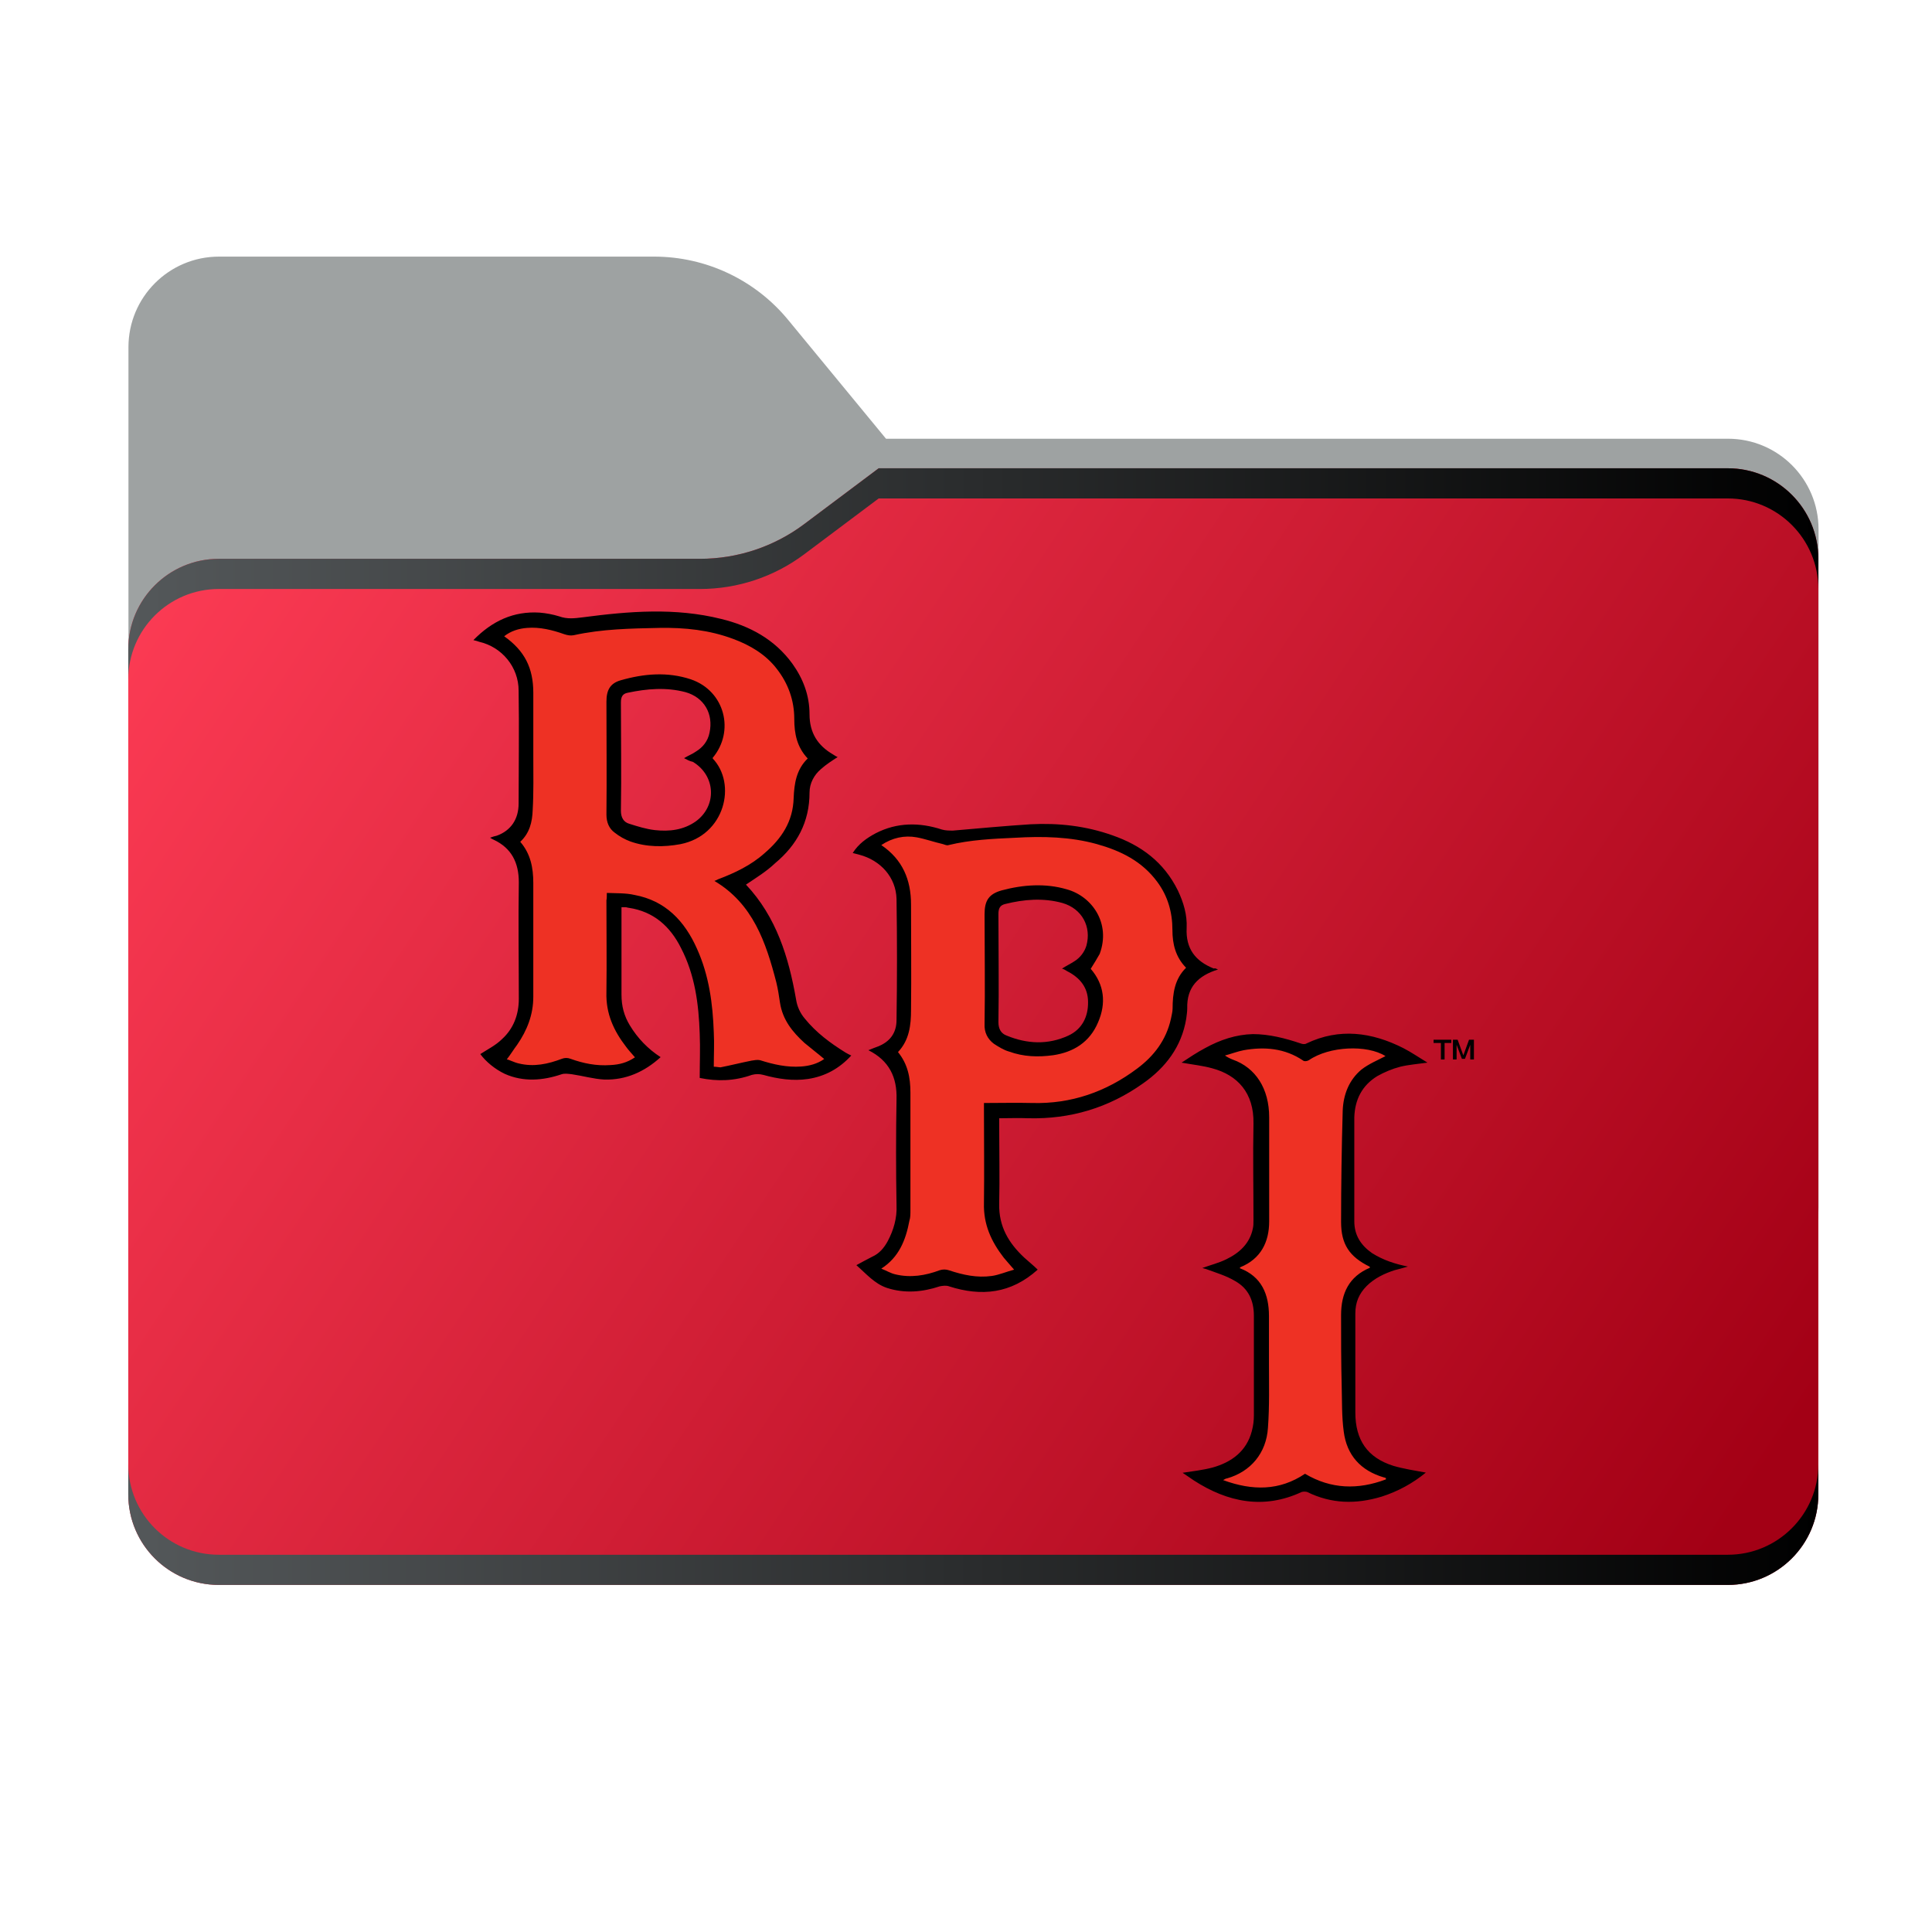 <?xml version="1.0" encoding="UTF-8" standalone="no"?>
<!-- Created with Inkscape (http://www.inkscape.org/) -->

<svg
   version="1.1"
   id="svg1"
   width="341.333"
   height="341.333"
   viewBox="0 0 341.333 341.333"
   xmlns="http://www.w3.org/2000/svg"
   xmlns:svg="http://www.w3.org/2000/svg">
  <defs
     id="defs1">
    <clipPath
       clipPathUnits="userSpaceOnUse"
       id="clipPath2">
      <path
         d="M 0,256 H 256 V 0 H 0 Z"
         transform="translate(-104.425,-213.622)"
         id="path2" />
    </clipPath>
    <mask
       maskUnits="userSpaceOnUse"
       x="0"
       y="0"
       width="1"
       height="1"
       id="mask2">
      <path
         id="path3"
         d="M 17,194 H 241 V 84 H 17 Z"
         style="fill:#000000;fill-opacity:1;fill-rule:nonzero;stroke:none"
         transform="matrix(1.333,0,0,-1.333,0,341.333)"
         clip-path="url(#clipPath4)" />
      <g
         id="g6"
         clip-path="url(#clipPath7)">
        <path
           d="M 104.425,213.622 C 100.056,218.927 93.544,222 86.671,222 H 29 c -6.627,0 -12,-5.373 -12,-12 V 197.863 187.8 96 c 0,-6.627 5.373,-12 12,-12 h 200 c 6.627,0 12,5.373 12,12 v 89.863 c 0,6.627 -5.373,12 -12,12 H 117.404 Z"
           transform="matrix(1.333,0,0,-1.333,0,341.333)"
           style="fill:url(#linearGradient5);fill-rule:evenodd;stroke:none"
           opacity="1"
           clip-path="url(#clipPath5)"
           id="path6" />
      </g>
    </mask>
    <clipPath
       clipPathUnits="userSpaceOnUse"
       id="clipPath4">
      <path
         d="M 17,194 H 241 V 84 H 17 Z"
         id="path4" />
    </clipPath>
    <linearGradient
       x1="0"
       y1="0"
       x2="1"
       y2="0"
       gradientUnits="userSpaceOnUse"
       gradientTransform="matrix(180.768,-181.142,181.142,180.768,32.582,237.549)"
       spreadMethod="pad"
       id="linearGradient5">
      <stop
         style="stop-opacity:1;stop-color:#05815d"
         offset="0"
         id="stop4" />
      <stop
         style="stop-opacity:1;stop-color:#0c575f"
         offset="1"
         id="stop5" />
    </linearGradient>
    <clipPath
       clipPathUnits="userSpaceOnUse"
       id="clipPath5">
      <path
         d="M 17,194 H 241 V 84 H 17 Z"
         id="path5" />
    </clipPath>
    <clipPath
       clipPathUnits="userSpaceOnUse"
       id="clipPath7">
      <path
         d="M 17,194 H 241 V 84 H 17 Z"
         transform="matrix(1.333,0,0,-1.333,0,341.333)"
         id="path7" />
    </clipPath>
    <clipPath
       clipPathUnits="userSpaceOnUse"
       id="clipPath8">
      <path
         d="M 17,194 H 241 V 84 H 17 Z"
         transform="translate(-92.789,-182)"
         id="path8" />
    </clipPath>
    <clipPath
       clipPathUnits="userSpaceOnUse"
       id="clipPath10">
      <path
         d="M 0,256 H 256 V 0 H 0 Z"
         transform="matrix(1.333,0,0,-1.333,0,341.333)"
         id="path10" />
    </clipPath>
    <linearGradient
       x1="0"
       y1="0"
       x2="1"
       y2="0"
       gradientUnits="userSpaceOnUse"
       gradientTransform="matrix(224,-148,148,224,17,194)"
       spreadMethod="pad"
       id="linearGradient12">
      <stop
         style="stop-opacity:1;stop-color:#ff3d56"
         offset="0"
         id="stop10" />
      <stop
         style="stop-opacity:1;stop-color:#a30015"
         offset="0.953"
         id="stop11" />
      <stop
         style="stop-opacity:1;stop-color:#a30015"
         offset="1"
         id="stop12" />
    </linearGradient>
    <linearGradient
       x1="0"
       y1="0"
       x2="1"
       y2="0"
       gradientUnits="userSpaceOnUse"
       gradientTransform="matrix(224.017,-2.5,2.5,224.017,16.925,55.317)"
       spreadMethod="pad"
       id="linearGradient14">
      <stop
         style="stop-opacity:1;stop-color:#54585a"
         offset="0"
         id="stop13" />
      <stop
         style="stop-opacity:1;stop-color:#000000"
         offset="1"
         id="stop14" />
    </linearGradient>
    <linearGradient
       x1="0"
       y1="0"
       x2="1"
       y2="0"
       gradientUnits="userSpaceOnUse"
       gradientTransform="matrix(224,0,0,224,17,180)"
       spreadMethod="pad"
       id="linearGradient16">
      <stop
         style="stop-opacity:1;stop-color:#54585a"
         offset="0"
         id="stop15" />
      <stop
         style="stop-opacity:1;stop-color:#000000"
         offset="1"
         id="stop16" />
    </linearGradient>
    <clipPath
       clipPathUnits="userSpaceOnUse"
       id="clipPath18">
      <path
         d="M 59,56 H 197 V 176.001 H 59 Z"
         transform="translate(-183.614,-60.45)"
         id="path18" />
    </clipPath>
    <clipPath
       clipPathUnits="userSpaceOnUse"
       id="clipPath20">
      <path
         d="M 59,56 H 197 V 176.001 H 59 Z"
         transform="translate(-183.61,-59.963)"
         id="path20" />
    </clipPath>
    <clipPath
       clipPathUnits="userSpaceOnUse"
       id="clipPath22">
      <path
         d="M 59,56 H 197 V 176.001 H 59 Z"
         transform="translate(-194.654,-118.234)"
         id="path22" />
    </clipPath>
  </defs>
  <g
     id="layer-MC0">
    <path
       id="path1"
       d="m 0,0 c -4.369,5.305 -10.881,8.378 -17.754,8.378 h -57.671 c -6.627,0 -12,-5.372 -12,-12 v -12.137 -10.063 -91.8 c 0,-6.627 5.373,-12 12,-12 h 200 c 6.627,0 12,5.373 12,12 v 89.863 c 0,6.628 -5.373,12 -12,12 H 12.979 Z"
       style="fill:#9ea2a2;fill-opacity:1;fill-rule:evenodd;stroke:none"
       transform="matrix(1.333,0,0,-1.333,139.233,56.505)"
       clip-path="url(#clipPath2)" />
    <g
       mask="url(#mask2)"
       id="g10"
       clip-path="url(#clipPath10)">
      <g
         id="g9">
        <path
           d="M 0,0 C 4.975,0 9.816,1.613 13.797,4.598 L 23.67,12 h 112.541 c 6.627,0 12,-5.373 12,-12 v -34 -52 c 0,-6.627 -5.373,-12 -12,-12 h -200 c -6.627,0 -12,5.373 -12,12 v 52 22 c 0,6.627 5.373,12 12,12 h 58 z"
           style="fill:#a6a1a1;fill-opacity:1;fill-rule:evenodd;stroke:none"
           transform="matrix(1.333,0,0,-1.333,123.719,98.667)"
           clip-path="url(#clipPath8)"
           id="path9" />
      </g>
    </g>
    <path
       id="path12"
       d="m 116.459,194 -9.873,-7.402 C 102.605,183.613 97.764,182 92.789,182 v 0 H 87 29 c -6.628,0 -12,-5.372 -12,-12 v 0 -22 -90 c 0,-6.627 5.372,-12 12,-12 v 0 h 200 c 6.627,0 12,5.373 12,12 v 0 90 34 c 0,6.627 -5.373,12 -12,12 v 0 z"
       transform="matrix(1.333,0,0,-1.333,0,341.333)"
       style="fill:url(#linearGradient12);stroke:none" />
    <path
       id="path14"
       d="M 229,50 H 29 c -6.628,0 -12,5.372 -12,12 v 0 -4 c 0,-6.627 5.372,-12 12,-12 v 0 h 200 c 6.627,0 12,5.373 12,12 v 0 4 c 0,-6.628 -5.373,-12 -12,-12"
       transform="matrix(1.333,0,0,-1.333,0,341.333)"
       style="fill:url(#linearGradient14);stroke:none" />
    <path
       id="path16"
       d="m 116.459,194 -9.873,-7.402 C 102.605,183.613 97.764,182 92.789,182 v 0 H 87 29 c -6.628,0 -12,-5.372 -12,-12 v 0 -4 c 0,6.627 5.372,12 12,12 v 0 h 58 5.789 c 4.975,0 9.816,1.613 13.797,4.597 v 0 L 116.459,190 H 229 c 6.627,0 12,-5.372 12,-12 v 0 4 c 0,6.627 -5.373,12 -12,12 v 0 z"
       transform="matrix(1.333,0,0,-1.333,0,341.333)"
       style="fill:url(#linearGradient16);stroke:none" />
    <path
       id="path17"
       d="m 0,0 c -0.035,0.006 -0.07,0.015 -0.104,0.026 -0.027,0.01 -0.055,0.017 -0.084,0.022 -3.006,0.884 -4.726,2.85 -5.11,5.848 -0.2,1.482 -0.22,2.998 -0.24,4.462 -0.006,0.501 -0.014,1.001 -0.026,1.502 -0.08,3.182 -0.08,6.224 -0.08,9.444 0,3.014 1.192,4.982 3.642,6.016 l 0.166,0.07 v 0.482 l -0.152,0.074 c -2.632,1.288 -3.656,2.886 -3.656,5.698 0,4.65 0.072,9.608 0.216,14.732 0.084,2.204 0.91,4.022 2.38,5.252 0.696,0.54 1.514,0.944 2.306,1.334 0.286,0.142 0.57,0.28 0.84,0.422 l 0.412,0.218 -0.394,0.25 c -2.542,1.61 -7.718,1.34 -10.44,-0.54 -0.129,-0.07 -0.275,-0.102 -0.422,-0.092 l -0.04,0.032 c -2.242,1.52 -4.886,1.984 -8.088,1.418 -0.509,-0.109 -1.011,-0.246 -1.504,-0.412 -0.326,-0.102 -0.662,-0.208 -0.996,-0.294 l -0.584,-0.15 0.502,-0.336 c 0.398,-0.266 0.682,-0.414 1.086,-0.57 2.958,-1.046 4.654,-3.74 4.654,-7.386 V 33.724 c 0,-2.876 -1.224,-4.836 -3.64,-5.826 l -0.048,-0.026 c -0.06,-0.039 -0.11,-0.093 -0.144,-0.155 -0.035,-0.063 -0.054,-0.133 -0.056,-0.205 v -0.186 l 0.174,-0.066 c 2.482,-0.952 3.688,-2.944 3.688,-6.094 v -6.21 c 0,-0.62 0.004,-1.24 0.008,-1.856 0.014,-2.202 0.028,-4.48 -0.142,-6.74 -0.206,-3.168 -2.16,-5.576 -5.228,-6.446 -0.14,-0.01 -0.246,-0.07 -0.368,-0.138 -0.064,-0.037 -0.13,-0.073 -0.196,-0.106 l -0.558,-0.28 0.586,-0.216 c 1.804,-0.664 3.492,-0.996 5.084,-0.996 2.089,-0.008 4.134,0.608 5.872,1.768 3.342,-1.93 6.87,-2.156 10.778,-0.69 l 0.176,0.066 v 0.408 l -0.018,0.25 z m -38.806,68.124 -0.504,-0.862 -0.096,-0.166 0.126,-0.146 c 1.682,-1.938 1.994,-4.286 0.902,-6.79 l -0.002,-0.002 c -0.996,-2.356 -2.924,-3.764 -5.728,-4.184 -2.214,-0.3 -4.034,-0.148 -5.744,0.476 -0.676,0.208 -1.326,0.6 -1.916,0.984 -0.812,0.602 -1.204,1.426 -1.132,2.398 0.054,3.264 0.036,6.552 0.018,9.73 -0.008,1.61 -0.018,3.22 -0.018,4.828 0,1.734 0.542,2.492 2.068,2.898 1.538,0.424 3.125,0.646 4.72,0.66 1.279,0.007 2.552,-0.17 3.78,-0.526 0.837,-0.23 1.618,-0.629 2.295,-1.174 0.676,-0.544 1.233,-1.221 1.637,-1.99 0.556,-1.076 1.048,-2.822 0.238,-5.022 -0.198,-0.354 -0.418,-0.728 -0.644,-1.112 m 12.584,-0.536 c -1.198,1.174 -1.756,2.7 -1.756,4.802 0,2.476 -0.69,4.664 -2.05,6.504 -1.788,2.464 -4.306,4.044 -8.166,5.124 -3.784,1.048 -7.642,1.016 -10.912,0.846 -2.934,-0.134 -5.966,-0.272 -8.884,-0.98 -0.074,-0.02 -0.218,0.024 -0.358,0.064 -0.09,0.028 -0.18,0.052 -0.272,0.072 -0.456,0.106 -0.916,0.242 -1.36,0.372 -0.68,0.2 -1.384,0.406 -2.112,0.522 -1.718,0.282 -3.362,-0.076 -4.89,-1.066 l -0.342,-0.222 0.338,-0.228 c 2.574,-1.74 3.824,-4.236 3.824,-7.634 0,-1.57 0.006,-3.138 0.012,-4.702 0.02,-3.095 0.016,-6.191 -0.012,-9.286 0,-1.902 -0.2,-3.872 -1.654,-5.404 l -0.166,-0.174 0.154,-0.184 c 1.11,-1.338 1.584,-2.892 1.584,-5.2 v -15.66 c 0,-0.398 0,-0.85 -0.122,-1.242 l -0.008,-0.03 c -0.416,-2.17 -1.168,-4.6 -3.606,-6.17 l -0.448,-0.288 0.496,-0.192 c 0.26,-0.1 0.498,-0.212 0.73,-0.32 0.39,-0.184 0.76,-0.358 1.166,-0.446 1.812,-0.44 3.78,-0.262 6.02,0.55 0.345,0.112 0.716,0.11 1.06,-0.004 1.244,-0.414 2.816,-0.854 4.518,-0.854 0.418,0 0.844,0.026 1.274,0.086 0.686,0.096 1.35,0.314 2.054,0.544 0.314,0.104 0.632,0.208 0.954,0.3 l 0.406,0.118 -0.696,0.8 c -0.352,0.404 -0.66,0.756 -0.948,1.1 -1.844,2.388 -2.634,4.566 -2.562,7.068 0.036,2.808 0.024,5.63 0.012,8.36 -0.006,1.394 -0.012,2.792 -0.012,4.198 v 0.438 c 0.654,0.002 1.296,0.006 1.932,0.012 1.444,0.012 2.808,0.024 4.218,-0.012 5.066,-0.132 9.794,1.42 14.048,4.616 2.458,1.83 4,4.108 4.586,6.78 l 0.06,0.282 c 0.076,0.342 0.16,0.73 0.16,1.094 0,1.85 0.21,3.77 1.728,5.262 l 0.196,0.192 z m -76.808,30.028 c -0.006,1.656 -0.012,3.31 -0.012,4.964 0,1.476 0.47,2.2 1.668,2.576 1.832,0.526 3.502,0.788 5.072,0.788 1.428,0 2.774,-0.216 4.084,-0.65 2.024,-0.67 3.506,-2.188 4.066,-4.162 0.274,-0.995 0.303,-2.042 0.082,-3.05 -0.22,-1.008 -0.682,-1.948 -1.346,-2.738 h -0.466 l 0.25,-0.258 -0.192,-0.228 h 0.412 c 1.478,-1.548 1.954,-3.908 1.244,-6.168 -0.768,-2.444 -2.784,-4.208 -5.394,-4.718 -2.414,-0.442 -4.592,-0.326 -6.474,0.34 -0.722,0.275 -1.4,0.655 -2.012,1.126 -0.66,0.472 -0.994,1.206 -0.994,2.18 0.036,3.35 0.024,6.73 0.012,9.998 m 28.816,-42.142 c -0.529,0.459 -1.069,0.907 -1.618,1.342 -0.34,0.274 -0.676,0.544 -1.002,0.818 -1.428,1.308 -2.796,2.838 -3.152,5.156 -0.134,0.882 -0.272,1.792 -0.492,2.728 -1.304,5.034 -2.99,10.2 -7.888,13.338 l 0.022,0.012 c 1.838,0.696 4.202,1.722 6.214,3.496 2.65,2.27 3.906,4.66 3.956,7.512 0.07,1.682 0.272,3.6 1.78,5.056 l 0.194,0.188 -0.188,0.194 c -1.504,1.56 -1.706,3.428 -1.706,5.05 0,2.476 -0.81,4.758 -2.402,6.778 -1.37,1.826 -3.31,3.164 -5.928,4.088 -2.93,1.068 -6.056,1.534 -9.846,1.474 l -0.376,-0.008 c -3.62,-0.076 -7.364,-0.156 -11.066,-0.97 -0.304,-0.06 -0.666,-0.018 -1.102,0.126 -1.48,0.502 -3.232,0.996 -5.02,0.852 -1.248,-0.092 -2.294,-0.472 -3.196,-1.162 l -0.292,-0.222 0.298,-0.212 c 2.628,-1.866 3.75,-4.046 3.75,-7.288 v -8.398 l 0.006,-1.606 c 0.01,-1.84 0.018,-3.742 -0.086,-5.562 -0.07,-1.384 -0.308,-2.83 -1.564,-4.03 l -0.186,-0.178 0.168,-0.194 c 1.15,-1.33 1.662,-2.958 1.662,-5.278 V 63.48 c 0,-2.09 -0.664,-4.06 -2.076,-6.178 -0.25,-0.318 -0.478,-0.658 -0.7,-0.988 -0.216,-0.322 -0.44,-0.654 -0.676,-0.956 l -0.262,-0.334 0.414,-0.096 c 0.128,-0.03 0.312,-0.102 0.526,-0.186 0.306,-0.122 0.688,-0.272 1.064,-0.352 2.184,-0.532 4.198,0.02 5.886,0.632 0.296,0.112 0.623,0.111 0.918,-0.002 1.968,-0.708 3.694,-0.978 5.43,-0.852 1.33,0.092 2.402,0.432 3.37,1.07 l 0.252,0.166 -0.194,0.232 c -0.144,0.171 -0.292,0.339 -0.444,0.504 -0.258,0.27 -0.495,0.559 -0.71,0.864 -1.844,2.388 -2.634,4.566 -2.562,7.068 0.036,2.72 0.024,5.474 0.012,8.136 -0.006,1.346 -0.012,2.692 -0.012,4.04 0.043,0.239 0.061,0.481 0.054,0.724 0.218,-0.008 0.436,-0.012 0.654,-0.016 0.938,-0.02 1.824,-0.04 2.7,-0.238 3.616,-0.67 6.264,-2.96 8.094,-7.002 1.732,-3.818 2.08,-7.854 2.19,-10.946 0.054,-0.99 0.036,-1.95 0.018,-2.966 -0.01,-0.518 -0.018,-1.042 -0.018,-1.584 v -0.27 h 0.27 c 0.184,0 0.374,-0.026 0.54,-0.048 0.136,-0.018 0.252,-0.034 0.35,-0.034 h 0.026 l 0.026,0.006 c 0.692,0.136 1.394,0.294 2.074,0.448 0.676,0.152 1.374,0.31 2.048,0.442 l 0.116,0.018 c 0.308,0.05 0.628,0.1 0.874,0.044 2.022,-0.604 3.74,-0.98 5.552,-0.848 1.292,0.094 2.32,0.436 3.24,1.074 l 0.284,0.196 z"
       style="fill:#ee3124;fill-opacity:1;fill-rule:nonzero;stroke:none"
       transform="matrix(1.333,0,0,-1.333,244.819,260.734)"
       clip-path="url(#clipPath18)" />
    <path
       id="path19"
       d="m 0,0 c -3.672,-1.378 -7.236,-1.296 -10.692,0.756 -3.376,-2.268 -6.966,-2.268 -10.854,-0.838 0.27,0.136 0.352,0.216 0.486,0.216 3.186,0.892 5.238,3.376 5.454,6.696 0.216,2.89 0.136,5.724 0.136,8.614 v 6.21 c 0,2.89 -0.972,5.238 -3.862,6.346 0,0.082 0.082,0.136 0.082,0.136 2.7,1.108 3.808,3.322 3.808,6.076 V 48.01 c 0,3.78 -1.782,6.562 -4.834,7.642 -0.363,0.138 -0.707,0.319 -1.026,0.54 0.838,0.216 1.648,0.54 2.484,0.702 2.754,0.486 5.454,0.27 7.884,-1.378 0.136,-0.136 0.54,-0.082 0.756,0.054 2.7,1.864 7.722,2.08 10.152,0.54 -1.026,-0.54 -2.214,-1.026 -3.186,-1.782 -1.648,-1.378 -2.404,-3.322 -2.484,-5.454 -0.141,-4.913 -0.213,-9.827 -0.216,-14.742 0,-2.97 1.108,-4.618 3.808,-5.94 v -0.136 c -2.754,-1.162 -3.808,-3.376 -3.808,-6.264 0,-3.16 0,-6.264 0.082,-9.45 0.054,-1.998 0,-3.996 0.27,-5.994 0.406,-3.16 2.268,-5.184 5.32,-6.076 0.082,0 0.216,-0.082 0.27,-0.082 l 0,-0.188 H 0 Z m -4.022,8.884 v 13.122 c 0,1.458 0.486,2.62 1.512,3.646 1.026,1.026 2.35,1.648 3.672,2.08 0.54,0.136 1.026,0.27 1.782,0.486 -1.728,0.352 -3.24,0.838 -4.752,1.782 -1.458,1.026 -2.35,2.35 -2.35,4.212 V 48.01 c 0.082,2.35 1.026,4.212 3.052,5.454 0.972,0.54 1.998,0.972 3.052,1.242 1.108,0.27 2.268,0.352 3.592,0.54 -1.162,0.702 -2.134,1.378 -3.186,1.918 -4.212,2.134 -8.506,2.7 -12.852,0.622 -0.216,-0.136 -0.54,-0.082 -0.756,0 -2.08,0.702 -4.212,1.242 -6.346,1.242 -2.214,-0.054 -4.348,-0.756 -6.346,-1.864 -1.026,-0.54 -2.08,-1.242 -3.106,-1.918 1.512,-0.27 2.836,-0.406 4.078,-0.756 3.322,-0.892 5.536,-3.24 5.454,-7.318 -0.082,-4.212 0,-8.478 0,-12.744 0,-0.406 0,-0.838 -0.082,-1.162 -0.406,-1.998 -1.782,-3.24 -3.51,-4.078 -0.972,-0.486 -2.08,-0.756 -3.186,-1.162 0.216,-0.082 0.352,-0.082 0.486,-0.136 1.324,-0.486 2.7,-0.892 3.862,-1.594 1.728,-0.972 2.484,-2.538 2.484,-4.618 V 8.502 c 0,-0.702 -0.082,-1.378 -0.27,-2.08 -0.702,-2.7 -2.7,-4.132 -5.184,-4.834 -1.324,-0.352 -2.62,-0.486 -3.996,-0.702 0.54,-0.352 1.026,-0.702 1.512,-1.026 4.482,-2.89 9.262,-3.862 14.284,-1.512 0.231,0.054 0.471,0.054 0.702,0 3.24,-1.594 6.48,-1.648 9.882,-0.622 2.138,0.68 4.127,1.761 5.86,3.186 -1.458,0.27 -2.89,0.486 -4.294,0.892 -3.458,1.084 -5.05,3.434 -5.05,7.08 M -28.242,62.4 c 0,-0.406 -0.136,-0.892 -0.216,-1.324 -0.622,-2.836 -2.268,-4.968 -4.482,-6.616 -4.132,-3.106 -8.776,-4.698 -13.878,-4.564 -2.134,0.054 -4.212,0 -6.426,0 v -0.702 c 0,-4.212 0.054,-8.344 0,-12.556 -0.082,-2.836 0.972,-5.104 2.62,-7.236 0.406,-0.486 0.838,-0.972 1.378,-1.594 -1.026,-0.27 -1.998,-0.702 -2.97,-0.838 -1.944,-0.27 -3.808,0.136 -5.67,0.756 -0.403,0.136 -0.839,0.136 -1.242,0 -1.864,-0.702 -3.862,-1.026 -5.86,-0.54 -0.622,0.136 -1.162,0.486 -1.864,0.756 2.35,1.512 3.24,3.78 3.726,6.346 0.136,0.406 0.136,0.892 0.136,1.324 v 15.66 c 0,1.998 -0.352,3.78 -1.648,5.374 1.512,1.594 1.728,3.592 1.728,5.59 0.054,4.618 0,9.316 0,13.986 0,3.24 -1.108,5.94 -3.942,7.858 1.458,0.972 3.052,1.324 4.698,1.026 1.162,-0.216 2.268,-0.622 3.456,-0.892 0.27,-0.082 0.54,-0.216 0.756,-0.136 2.89,0.702 5.86,0.838 8.83,0.972 3.672,0.216 7.318,0.136 10.828,-0.838 3.186,-0.892 5.994,-2.268 8.02,-5.022 1.378,-1.864 1.998,-3.996 1.998,-6.346 0,-1.864 0.406,-3.592 1.81,-5.022 -1.516,-1.48 -1.786,-3.424 -1.786,-5.422 m 5.454,5.32 c -2.43,0.972 -3.726,2.62 -3.592,5.374 0.082,1.728 -0.406,3.376 -1.162,4.968 -1.864,3.78 -4.888,5.994 -8.694,7.318 -3.51,1.242 -7.102,1.648 -10.828,1.458 -3.376,-0.216 -6.832,-0.54 -10.288,-0.838 -0.486,0 -0.972,0 -1.458,0.136 -2.97,0.972 -5.94,0.972 -8.776,-0.486 -1.162,-0.622 -2.268,-1.378 -3.052,-2.62 0.352,-0.082 0.54,-0.136 0.838,-0.216 2.89,-0.756 4.888,-3.024 4.968,-5.86 0.082,-5.32 0.082,-10.692 0,-16.066 0,-1.728 -0.892,-2.89 -2.484,-3.51 -0.352,-0.136 -0.756,-0.27 -1.242,-0.486 2.754,-1.378 3.808,-3.592 3.726,-6.48 -0.082,-4.689 -0.082,-9.379 0,-14.068 0.082,-1.728 -0.406,-3.322 -1.162,-4.752 -0.486,-0.892 -1.108,-1.648 -2.08,-2.08 -0.702,-0.352 -1.324,-0.702 -2.08,-1.108 1.324,-1.162 2.43,-2.484 4.078,-3.024 2.35,-0.756 4.698,-0.54 6.966,0.216 0.406,0.082 0.892,0.136 1.242,0 4.294,-1.378 8.208,-0.972 11.746,2.214 -0.54,0.54 -1.162,1.026 -1.782,1.594 -2.08,1.944 -3.376,4.132 -3.322,7.102 0.082,3.51 0,7.102 0,10.612 v 0.756 c 1.324,0 2.62,0.054 3.862,0 5.59,-0.136 10.638,1.378 15.202,4.618 2.97,2.08 5.104,4.834 5.724,8.56 0.054,0.486 0.136,0.892 0.136,1.378 -0.082,2.836 1.458,4.348 4.078,5.158 -0.294,0.132 -0.348,0.186 -0.564,0.132 M -77.466,54.732 c -1.864,-0.136 -3.672,0.27 -5.454,0.838 -0.352,0.082 -0.756,0 -1.108,-0.054 -1.378,-0.27 -2.754,-0.622 -4.132,-0.892 -0.216,0 -0.54,0.082 -0.892,0.082 0,1.594 0.082,3.024 0,4.564 -0.136,3.78 -0.622,7.506 -2.214,11.044 -1.648,3.726 -4.212,6.4 -8.29,7.156 -1.162,0.27 -2.43,0.216 -3.672,0.27 0,-0.486 0,-0.756 -0.054,-0.972 0,-4.078 0.054,-8.128 0,-12.204 -0.082,-2.836 0.972,-5.104 2.62,-7.236 0.352,-0.486 0.756,-0.892 1.162,-1.378 -1.026,-0.702 -2.08,-0.972 -3.24,-1.026 -1.864,-0.136 -3.592,0.216 -5.32,0.838 -0.357,0.136 -0.751,0.136 -1.108,0 -1.862,-0.706 -3.724,-1.112 -5.724,-0.626 -0.622,0.136 -1.242,0.486 -1.594,0.54 0.486,0.622 0.892,1.296 1.378,1.944 1.324,1.918 2.134,3.996 2.134,6.346 V 79.06 c 0,1.998 -0.352,3.862 -1.728,5.454 1.242,1.162 1.594,2.62 1.648,4.212 0.136,2.35 0.082,4.752 0.082,7.182 v 8.344 c 0,3.322 -1.162,5.59 -3.862,7.506 0.892,0.702 1.944,1.026 3.052,1.108 1.646,0.136 3.32,-0.27 4.912,-0.836 0.406,-0.136 0.838,-0.216 1.242,-0.136 3.808,0.838 7.588,0.892 11.394,0.972 3.322,0.054 6.562,-0.27 9.748,-1.458 2.268,-0.838 4.348,-2.08 5.806,-3.996 1.486,-1.918 2.296,-4.132 2.296,-6.616 0,-1.944 0.352,-3.726 1.782,-5.238 -1.512,-1.458 -1.782,-3.322 -1.864,-5.238 -0.082,-3.106 -1.594,-5.374 -3.862,-7.318 -1.782,-1.594 -3.942,-2.62 -6.156,-3.456 -0.155,-0.087 -0.317,-0.16 -0.486,-0.216 5.104,-3.024 6.832,-8.128 8.208,-13.446 0.216,-0.892 0.352,-1.782 0.486,-2.7 0.352,-2.268 1.648,-3.862 3.24,-5.32 0.838,-0.702 1.728,-1.378 2.62,-2.134 -0.918,-0.648 -1.97,-0.918 -3.05,-0.998 m 5.858,1.862 c -1.998,1.242 -3.862,2.62 -5.374,4.482 -0.616,0.721 -1.019,1.6 -1.162,2.538 -0.972,5.59 -2.62,10.962 -6.642,15.228 1.324,0.892 2.7,1.728 3.862,2.836 2.89,2.404 4.564,5.454 4.564,9.37 0,1.242 0.622,2.35 1.512,3.106 0.702,0.622 1.458,1.108 2.214,1.594 -0.216,0.082 -0.406,0.216 -0.622,0.352 -1.998,1.162 -3.106,2.836 -3.106,5.32 0,2.484 -0.838,4.698 -2.268,6.696 -2.35,3.24 -5.67,5.022 -9.45,5.94 -6.076,1.512 -12.15,1.026 -18.308,0.216 -1.104,-0.136 -2.076,-0.272 -3.184,0.134 -0.835,0.252 -1.694,0.415 -2.564,0.486 -3.458,0.216 -6.292,-1.108 -8.776,-3.646 0.352,-0.082 0.54,-0.136 0.756,-0.216 3.052,-0.702 5.238,-3.376 5.238,-6.48 0.082,-4.968 0,-9.936 0,-14.958 0,-2.08 -1.026,-3.592 -2.89,-4.266 -0.27,-0.054 -0.54,-0.136 -0.892,-0.27 0.216,-0.136 0.352,-0.216 0.486,-0.27 2.35,-1.108 3.322,-3.024 3.322,-5.644 -0.082,-5.104 0,-10.26 0,-15.444 0,-2.08 -0.702,-3.942 -2.214,-5.32 -0.838,-0.838 -1.944,-1.378 -2.89,-1.998 0.756,-1.026 1.944,-1.998 3.24,-2.62 2.484,-1.108 5.05,-0.892 7.534,-0.054 0.406,0.136 0.892,0.054 1.378,0 1.458,-0.216 2.836,-0.622 4.294,-0.702 2.836,-0.082 5.32,1.026 7.452,2.97 -1.664,1.073 -3.059,2.514 -4.078,4.212 -0.756,1.242 -1.108,2.538 -1.108,4.078 v 11.584 h 0.486 c 0.216,0 0.352,-0.082 0.486,-0.082 3.24,-0.486 5.454,-2.404 6.912,-5.32 1.864,-3.592 2.35,-7.452 2.484,-11.368 0.082,-1.918 0,-3.862 0,-5.86 2.35,-0.486 4.618,-0.406 6.912,0.406 0.54,0.136 0.972,0.136 1.512,0 1.944,-0.54 3.942,-0.838 5.94,-0.54 2.268,0.352 4.132,1.378 5.724,3.106 -0.268,0.119 -0.528,0.254 -0.78,0.404"
       style="fill:#000000;fill-opacity:1;fill-rule:nonzero;stroke:none"
       transform="matrix(1.333,0,0,-1.333,244.813,261.383)"
       clip-path="url(#clipPath20)" />
    <path
       id="path21"
       d="M 0,0 -0.756,-2.08 -1.512,0 h -0.622 v -2.62 h 0.486 v 1.594 0.352 l 0.702,-1.864 h 0.406 l 0.702,1.864 V -2.62 H 0.648 V 0 Z m -4.698,-0.434 h 0.972 V -2.62 h 0.486 v 2.186 h 0.892 V 0 h -2.35 z M -53.112,0.54 c -2.7,-1.242 -5.454,-1.108 -8.154,0 -0.756,0.27 -1.108,0.892 -1.108,1.782 0.082,4.752 0,9.504 0,14.338 0,0.756 0.216,1.162 0.892,1.324 2.484,0.622 5.05,0.838 7.588,0.136 2.62,-0.756 3.862,-3.16 3.186,-5.644 -0.263,-0.863 -0.829,-1.602 -1.594,-2.08 -0.54,-0.352 -1.108,-0.622 -1.648,-0.972 0.27,-0.082 0.486,-0.216 0.702,-0.352 1.648,-0.838 2.754,-2.134 2.754,-4.078 0.028,-1.97 -0.808,-3.618 -2.618,-4.454 m 4.158,10.826 c 1.512,4.078 -1.026,7.642 -4.348,8.56 -2.836,0.838 -5.806,0.622 -8.64,-0.136 -1.728,-0.486 -2.268,-1.378 -2.268,-3.16 0,-4.834 0.082,-9.666 0,-14.554 -0.054,-1.108 0.406,-1.998 1.242,-2.62 0.622,-0.406 1.324,-0.838 1.998,-1.026 1.944,-0.702 3.862,-0.756 5.86,-0.486 2.7,0.406 4.834,1.728 5.94,4.348 1.108,2.538 0.838,5.022 -0.972,7.102 0.432,0.676 0.838,1.352 1.188,1.972 m -53.516,17.578 c -1.648,-1.162 -3.51,-1.378 -5.454,-1.162 -1.162,0.136 -2.268,0.486 -3.376,0.838 -0.756,0.216 -1.108,0.838 -1.108,1.728 0.082,4.752 0,9.504 0,14.338 0,0.756 0.216,1.162 0.892,1.296 2.566,0.54 5.104,0.756 7.668,0.082 2.484,-0.702 3.726,-2.89 3.186,-5.374 -0.216,-1.108 -0.892,-1.944 -1.782,-2.484 -0.486,-0.352 -1.026,-0.54 -1.594,-0.892 0.406,-0.216 0.756,-0.406 1.162,-0.486 3.024,-1.808 3.24,-5.804 0.406,-7.884 m 2.214,8.344 c 0.054,0 0.054,0.054 0,0.054 2.97,3.51 1.648,8.884 -2.89,10.422 -3.106,1.026 -6.21,0.756 -9.316,-0.136 -1.378,-0.406 -1.864,-1.296 -1.864,-2.836 0,-4.968 0.054,-9.936 0,-14.958 0,-1.026 0.352,-1.864 1.108,-2.404 0.627,-0.496 1.329,-0.888 2.08,-1.162 2.134,-0.756 4.428,-0.756 6.616,-0.352 5.912,1.166 7.506,7.998 4.266,11.372"
       style="fill:#000000;fill-opacity:1;fill-rule:nonzero;stroke:none"
       transform="matrix(1.333,0,0,-1.333,259.539,183.688)"
       clip-path="url(#clipPath22)" />
  </g>
</svg>
